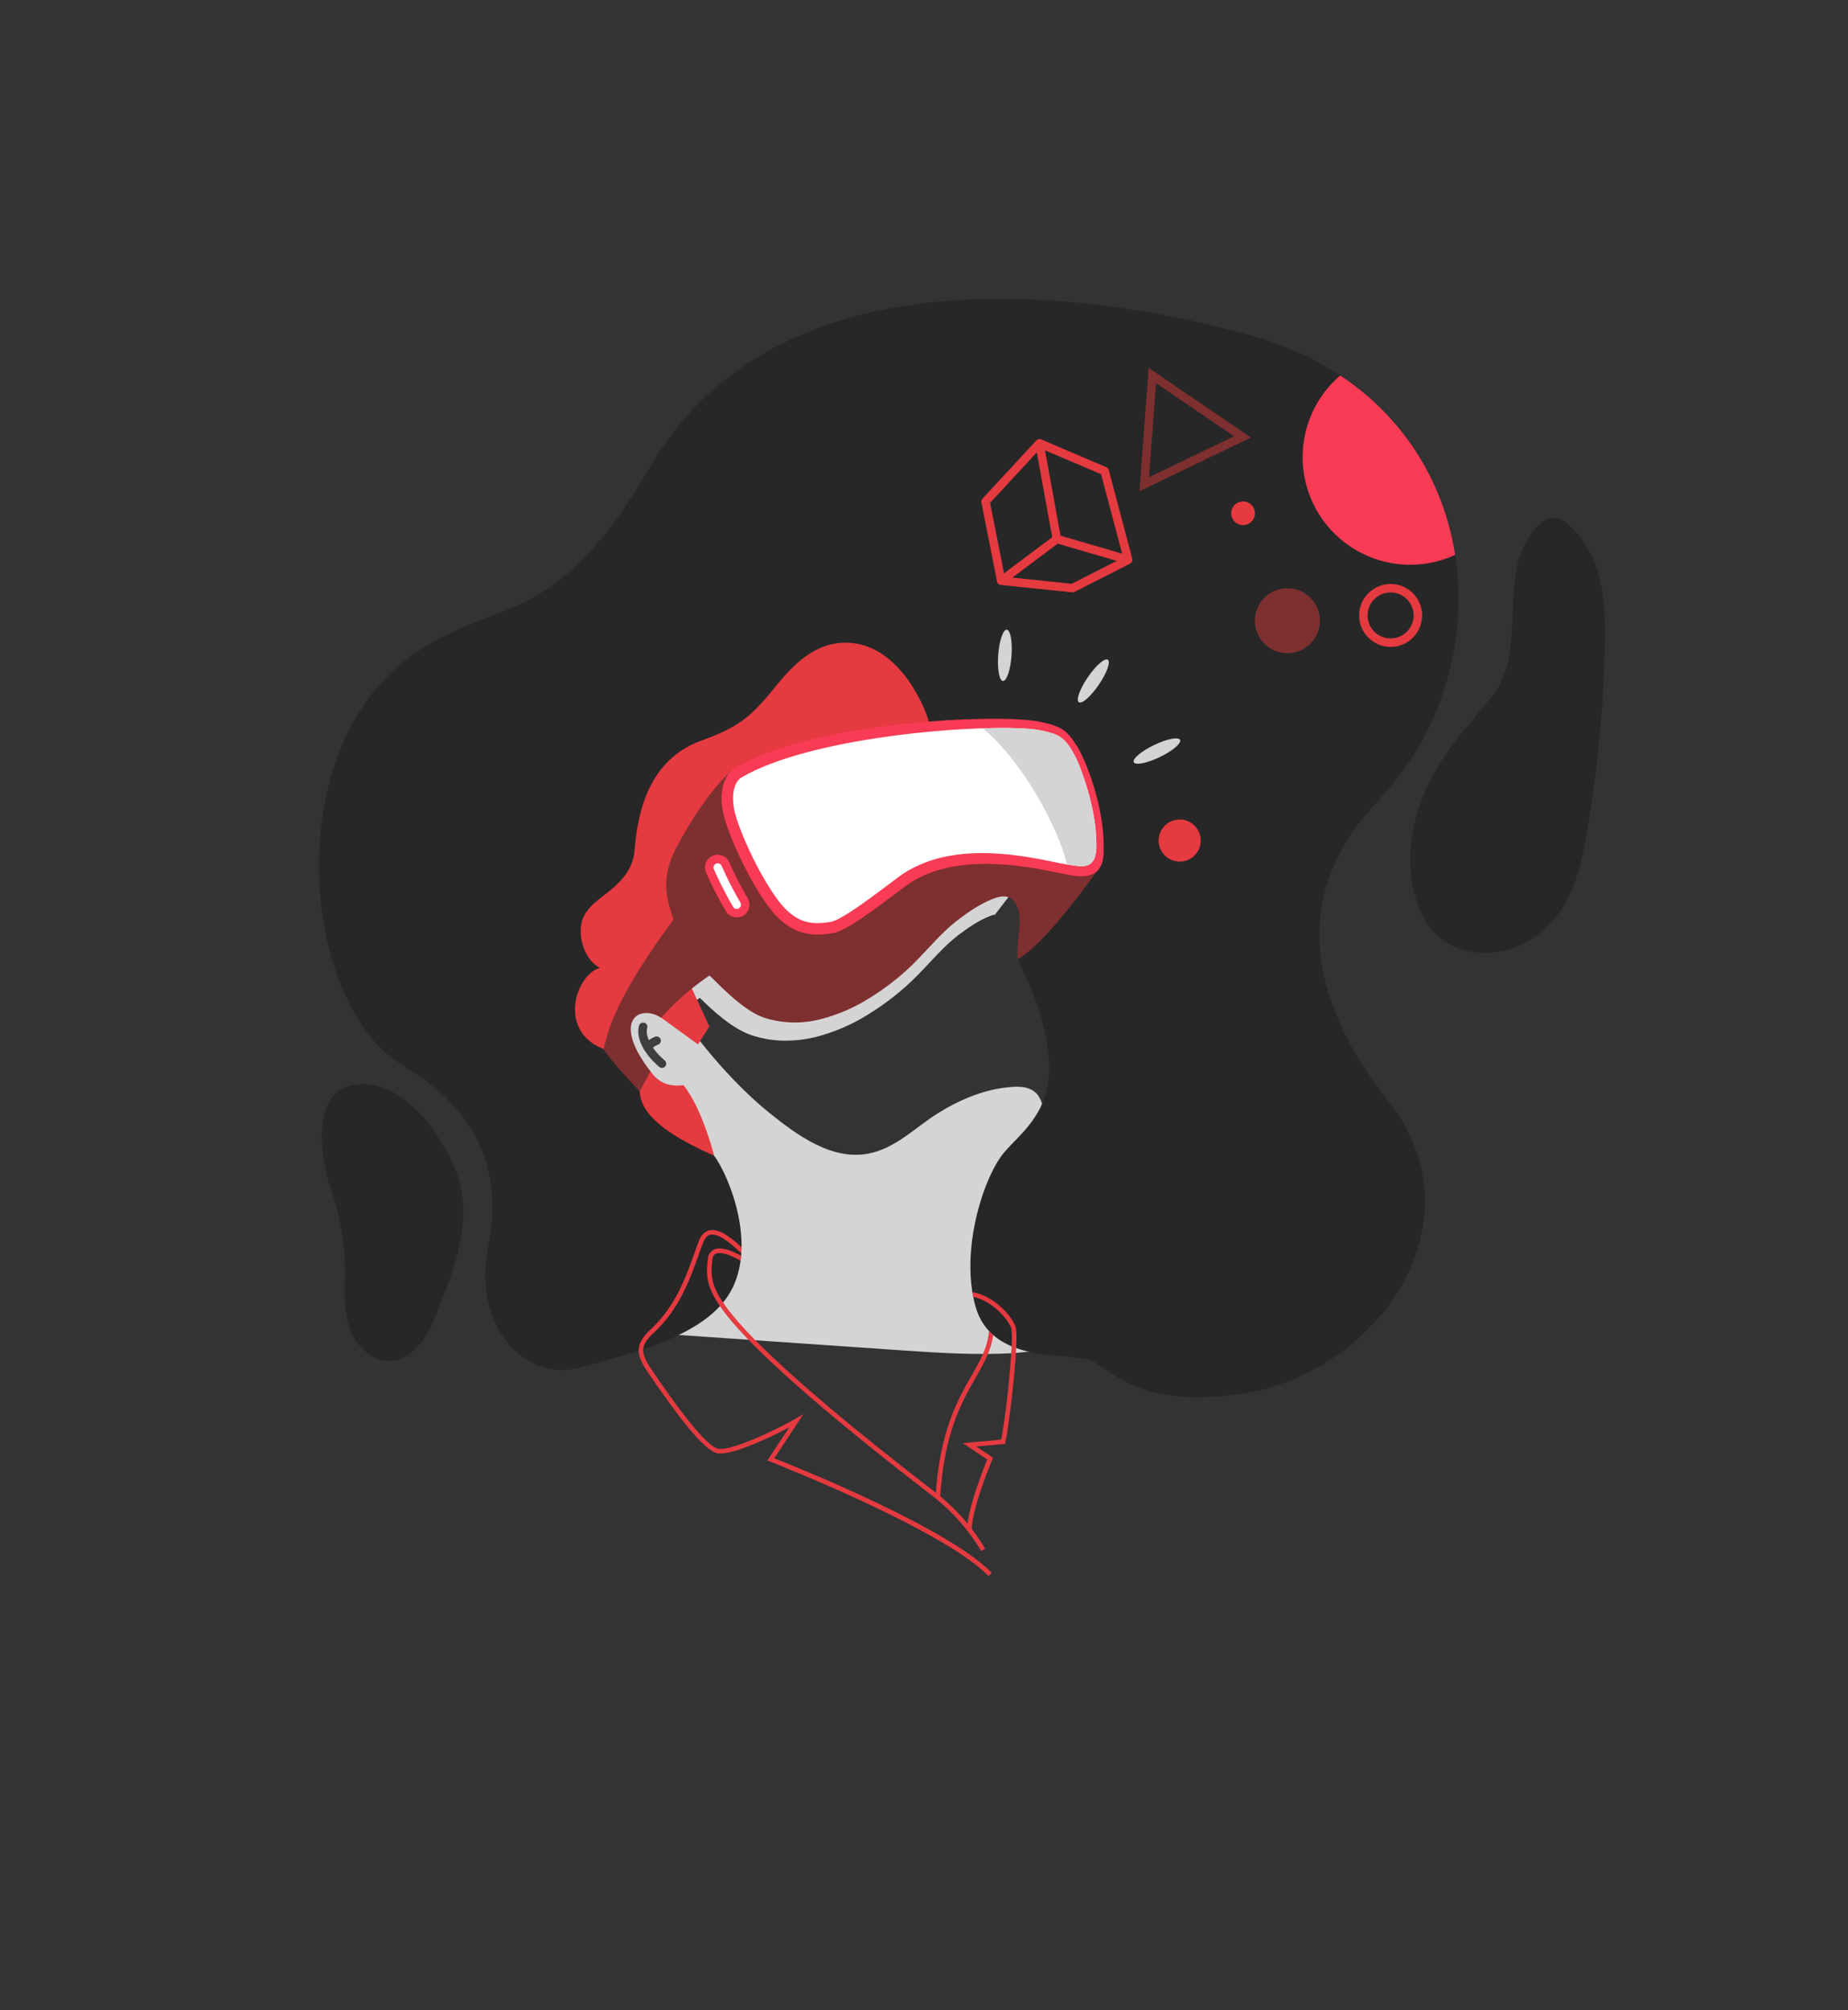 <svg xmlns="http://www.w3.org/2000/svg" xmlns:xlink="http://www.w3.org/1999/xlink" width="823.125" height="895.391" viewBox="0 0 823.125 895.391"><rect x="0" y="0" width="823.125" height="895.391" fill="#333333" stroke="none"/><defs><style>.a{fill:none;}.b{clip-path:url(#a);}.c{fill:#d4d4d4;}.d{clip-path:url(#b);}.e{fill:#272727;}.f{clip-path:url(#c);}.g{clip-path:url(#d);}.h{fill:url(#e);}.i{clip-path:url(#f);}.j{fill:#7e2f2f;}.k{fill:#f93b55;}.l{fill:#fff;}.m{fill:#e53a40;}.n{fill:#3e3e3e;}</style><clipPath id="a"><path class="a" d="M942.875,1519.524a10.58,10.58,0,0,0-5.41,2.577c-3.967,3.794-3.076,10.393-.827,15.4,7.307,16.27,24.668,25.967,33.219,41.617,4.971,9.1,6.621,19.585,8.193,29.833,1.489,9.7,2.964,19.729.518,29.238-2.9,11.289-10.948,20.433-18.757,29.088l99.526,6.856c15.425,1.063,30.88,2.126,46.335,1.656,10.923-.333,22.085-1.5,31.935-6.237-13.042-36.257-1.1-73.6-.125-110.553.122-4.606-.114-9.592-2.984-13.2-2.565-3.221-4.788,12.6-4.841,12.724-2.321,5.51-1.25,2.42-5.578,6.362.535-.487-1.272-3.641-1.612-4.117a8.511,8.511,0,0,0-3.265-2.693c-3.38-1.627-7.391-1.258-11.038-.839-10.744,1.236-21.088,5.708-30.187,11.368-10.154,6.315-18.993,15.808-31.186,18.083-16.221,3.027-31.39-7.972-44.232-18.333-10.458-8.438-21.146-19.806-29.514-30.32-4.068-5.111-7.49-7.857-12.338-12.235-4.135-3.734-9.518-6.54-15-6.541a15.394,15.394,0,0,0-2.838.26" transform="translate(-934.72 -1519.264)"/></clipPath><clipPath id="b"><path class="a" d="M501.833,802.77q-.223.012-.447.029c-23.191,1.666-16.748,34.43-11.85,49.053a108.122,108.122,0,0,1,5.576,32.662c.129,8.645-.756,17.5,1.732,25.776s9.605,16.027,18.246,15.745c5.463-.179,10.425-3.543,13.824-7.823s5.481-9.431,7.519-14.5c7.625-18.98,16.1-41.231,8.216-61.9-6.152-16.131-22.147-39.078-41.469-39.08-.448,0-.894.012-1.345.037M1032.39,550.738c-2.56.366-4.732,2.068-6.5,3.954-18.873,20.127-2.61,54.291-20.268,75.849-11.574,14.13-23.387,26.807-30.358,44.248-6.3,15.765-8.038,33.945-1.6,49.656a35.923,35.923,0,0,0,6.258,10.4c10.729,12.009,30.8,12.01,44.169,3.035,16.393-11,20.781-27.874,23.985-46.122a553.868,553.868,0,0,0,8.033-77.871c.689-21.334,1.3-44.831-16.032-60.4a10.275,10.275,0,0,0-6.651-2.827,7.29,7.29,0,0,0-1.034.073M631.2,527.565c-43.379,74.461-67.026,56.867-105.885,84.025-60.116,42.012-49.768,156.074-4.1,183.079,39.28,23.226,43.057,54.141,37.572,81.292-6.832,33.815,16.135,60.115,41.541,52.943s57.668-14.688,67.666-35.865-2.3-50.21-8.446-58.407-40.3-24.251-42.013-47.819,3.052-28.39,16.4-35.523,158.486-47.819,164.292-40.646-3.415,36.548-3.415,36.548c4.782,9.905,14,29.326,14,48.5,0,20.494-13.316,29.421-20.152,37.572-8.881,10.589-19.811,43.379-12.638,68.655s40.3,20.494,50.21,23.568,19.961,21.825,66.947,15.371c62.165-8.539,108.913-77.013,66.947-130.136-26.983-34.157-51.27-85.383-4.782-134.235,60.457-63.531,46.111-178.3-56.017-206.988-29.11-8.178-70.148-16.5-112.34-16.5-59.9,0-122.123,16.78-155.788,74.566" transform="translate(-483.558 -452.999)"/></clipPath><clipPath id="c"><path class="a" d="M1141.53,1356.951h0m-6.239-11.118c-6.8,2.473-12.906,6.736-17.468,10.176-5.6,4.22-10.271,9.2-14.79,14.018-3.138,3.347-6.1,6.508-9.326,9.4a105.467,105.467,0,0,1-15.379,11.482,70.03,70.03,0,0,1-20.157,8.657,39.4,39.4,0,0,1-21.173-.484c-6.833-2.226-15.344-10.646-19.919-15.171-.965-.955-1.795-1.774-2.455-2.393l-3.509-3.289-4.037,2.613c-.5.325-8.2,4.407-18.549,16.183l9.094,7.349c5.766-6.563,8.127-7.355,12.165-10.382,5.754,5.659,14.53,13.892,23.4,16.782a48.09,48.09,0,0,0,14.9,2.3,56.31,56.31,0,0,0,12.9-1.535,82.207,82.207,0,0,0,23.742-10.129,117.59,117.59,0,0,0,17.18-12.821c3.62-3.244,6.91-6.75,10.091-10.141,4.355-4.643,8.467-9.03,13.221-12.613,3.879-2.923,9-6.523,14.272-8.44a4.646,4.646,0,0,1,2.032-.437.623.623,0,0,1-.211-.1l7.493-9.751a11.892,11.892,0,0,0-7.4-2.441,17.885,17.885,0,0,0-6.121,1.177" transform="translate(-988.53 -1344.657)"/></clipPath><clipPath id="d"><path class="a" d="M956.493,999.11c-7.514,8.539-12.98,13.059-28.539,18.684-26.621,9.624-28.7,38.232-29.869,49.629-.689,6.722-4.595,11.76-9.53,16.069-5.467,4.773-12.933,8.553-14.175,16.392-1.075,6.793,1.969,15.781,8.335,19.116-10.589,3.074-19.128,28.008,1.708,36.206l16.054,18.786c.341,5.465,2.733,15.371,33.132,28.692,0,0-5.123-20.836-13.662-31.424-7.856,1.025-11.9-2.3-14.687-6.148s-12.98-8.2-11.955-14.687,4.782-16.054,4.782-16.054l11.955,6.831,16.419,11.917,5.021-7.988L917.86,1115.52l111.386-106.174c-1.708-6.479-12.3-31.755-32.79-34.829a29.376,29.376,0,0,0-4.364-.331c-17.856,0-28.634,17.01-35.6,24.924" transform="translate(-871.65 -974.186)"/></clipPath><linearGradient id="e" x1="-0.673" y1="2.332" x2="-0.672" y2="2.332" gradientUnits="objectBoundingBox"><stop offset="0" stop-color="#6a428a"/><stop offset="0.999" stop-color="#e53a40"/><stop offset="1" stop-color="#e53a40"/></linearGradient><clipPath id="f"><rect class="a" width="823.125" height="895.391"/></clipPath></defs><g transform="translate(0 0.001)"><g transform="translate(274.642 446.393)"><g class="b"><rect class="c" width="204.11" height="156.998" transform="translate(-1.222 0)"/></g></g><g transform="translate(142.08 133.1)"><g class="d"><rect class="e" width="756.25" height="771.264" transform="translate(-250.706 297.447) rotate(-51.226)"/></g></g><g transform="translate(290.452 395.089)"><g class="f"><rect class="c" width="160.281" height="68.409" transform="translate(0 0)"/></g></g><g transform="translate(256.11 286.237)"><g class="g"><rect class="h" width="282.153" height="270.212" transform="matrix(0.606, -0.796, 0.796, 0.606, -118.186, 144.671)"/></g></g><g transform="translate(0 -0.001)"><g class="i" transform="translate(0 0)"><path class="j" d="M1135.416,1211.718c-5.123,6.49-22.87,32.036-35.85,39.891-.6-5.807.814-13.406.854-16.139.052-3.609-.4-8.323-3.517-10.714-2.273-1.747-5.17-1.273-7.672-.363-5.7,2.075-11.043,5.671-15.868,9.307-8.857,6.677-15.481,15.706-23.714,23.085a111.46,111.46,0,0,1-16.278,12.151,76,76,0,0,1-21.95,9.393,45.427,45.427,0,0,1-24.487-.623c-9.706-3.161-20.578-15.082-24.677-18.924a117.112,117.112,0,0,0-21.518,18.786c-9.905-6.148-22.2,1.367-4.782,23.909-1.366,2.733-4.782,8.881-4.782,8.881s-14.346-15.029-16.054-18.786c2.049-9.222,5.807-23.227,31.083-57.725-2.733-8.539-6.34-17.868,1.708-32.79,10.854-20.124,19.714-29.524,24.407-33.712,2.055-1.834,163.1,44.372,163.1,44.372" transform="translate(-646.238 -824.315)"/><path class="k" d="M1082.886,1323.6a5.657,5.657,0,0,1-4.879-2.784,168.948,168.948,0,0,1-8.785-17.157,5.661,5.661,0,0,1,10.355-4.58,157.316,157.316,0,0,0,8.181,15.985,5.661,5.661,0,0,1-4.872,8.536" transform="translate(-754.719 -914.997)"/><path class="l" d="M1091.954,1328.894a1.882,1.882,0,0,1-1.625-.929,165.087,165.087,0,0,1-8.582-16.767,1.886,1.886,0,0,1,3.449-1.526,161.327,161.327,0,0,0,8.383,16.376,1.887,1.887,0,0,1-1.625,2.845" transform="translate(-763.79 -924.069)"/><path class="k" d="M1100.059,1111.328c34.84-20.494,116.732-24.2,135.26-20.494,10.247,2.05,12.3,4.1,16.4,10.247s12.3,26.642,12.3,45.086c0,4.1,1.025,15.37-13.321,13.321-10.345-1.478-50.552-13.663-75.144,4.782-15.116,11.336-26.372,19.9-32.449,20.835-8.88,1.366-18.786,1.366-28.691-12.3s-18.847-34.6-20.152-42.7c-1.708-10.589,1.857-16.463,5.807-18.786" transform="translate(-772.427 -769.426)"/><path class="l" d="M1270.76,1163.678a4.643,4.643,0,0,1-1.667.96c-2.063.679-4.267.306-6.367.033-4.763-.619-9.439-1.753-14.155-2.646-4.393-.832-8.81-1.544-13.254-2.044a114.518,114.518,0,0,0-14.882-.764,77.46,77.46,0,0,0-15.354,1.724,55.178,55.178,0,0,0-14.671,5.42,47.542,47.542,0,0,0-5.615,3.621l-1.436,1.078c-12.4,9.3-24.1,18.082-28.718,18.792-7.756,1.194-15.4,1.3-23.765-10.239-9.482-13.077-18.075-33.272-19.242-40.5-1.258-7.8.9-12.117,3.346-13.554,33.644-19.791,115.881-24.5,132.99-21.074,8.954,1.79,10.547,3.426,13.844,8.371a47.7,47.7,0,0,1,4.473,9.52,111.642,111.642,0,0,1,4.708,15.764,79.73,79.73,0,0,1,2.1,18.181,15.061,15.061,0,0,1-.773,4.911,5.868,5.868,0,0,1-1.562,2.452" transform="translate(-784.75 -779.235)"/><path class="m" d="M1124.038,2018.568c-20.106-20.776-96.553-50.692-97.324-50.992l-1.182-.46,9.714-14.717c-7.965,4.164-25.625,12.68-31.92,11.472-6.224-1.186-17.981-17.151-28.662-32.611l-1.361-1.967c-5.392-7.75-8.071-13,.152-20.472,11.143-10.128,16.016-23.946,19.574-34.035.722-2.045,1.382-3.916,2.021-5.544,1.032-2.625,2.6-4.192,4.651-4.656,4.544-1.036,10.179,3.707,14.332,7.538l-.1,2.709c-3.662-3.423-9.779-9.142-13.783-8.249-1.371.311-2.417,1.425-3.2,3.407-.631,1.609-1.284,3.456-2,5.478-3.63,10.294-8.6,24.393-20.128,34.869-6.842,6.219-5.392,9.816.152,17.784l1.364,1.972c5.777,8.362,21.121,30.575,27.361,31.762,6.545,1.256,29.663-10.571,34.128-13.2l3.808-2.239-13.009,19.71c10.156,4.009,77.6,31.1,96.873,51.014Z" transform="translate(-683.743 -1316.626)"/><path class="m" d="M1193.967,2027.264l-.532-.832a88.305,88.305,0,0,0-21.774-24.186c-35.484-27.295-80.639-64.084-94.254-84.344-5.219-7.767-6.385-12.487-5.2-21.043a4.752,4.752,0,0,1,2.562-3.844c2.568-1.263,6.565-.381,12.2,2.694l-.244,2.209c-6.988-3.948-9.923-3.618-11.054-3.063a2.765,2.765,0,0,0-1.437,2.287c-1.118,8.05-.072,12.267,4.867,19.618,10.653,15.854,43.09,44.853,93.8,83.862a90.208,90.208,0,0,1,22.252,24.709l.528.826Z" transform="translate(-756.871 -1336.412)"/><path class="m" d="M1463.481,2064.469h-2.049c0-9.044,7.3-27.244,8.976-31.3l-10.936-7.29,17.154-1.559c2.645-13.841,5.785-46.706,4.365-49.864-2.874-6.389-10.37-12.4-16.856-13.69l-.387-2.147c7.25,1.093,15.887,7.826,19.112,15,1.994,4.438-2.237,41.189-4.371,51.856l-.15.75-12.9,1.172,7.513,5.009-.331.782c-.091.216-9.141,21.7-9.141,31.284" transform="translate(-1030.647 -1383.134)"/><path class="m" d="M1420.344,2091.741l-2.046-.12c1.714-29.077,9.682-43.044,16.084-54.267,3.96-6.943,7.1-12.452,7.7-19.728l1.865,1.8c-.949,6.959-4.141,12.555-7.788,18.947-6.3,11.038-14.132,24.774-15.818,53.371" transform="translate(-1001.571 -1424.803)"/><path class="c" d="M1533.643,1122.384a47.7,47.7,0,0,0-4.473-9.519c-3.3-4.945-4.89-6.581-13.844-8.371-4.565-.914-13.79-1.241-25.466-.865,17.284,14.3,33.146,43.071,37.519,60.64.9.15,1.8.3,2.7.417,2.1.273,4.3.646,6.368-.033a4.636,4.636,0,0,0,1.666-.96,5.867,5.867,0,0,0,1.562-2.452,15.055,15.055,0,0,0,.773-4.911,79.709,79.709,0,0,0-2.1-18.181,111.7,111.7,0,0,0-4.708-15.764" transform="translate(-1052.106 -779.25)"/><path class="n" d="M978.162,1570.308a1.879,1.879,0,0,1-1.234-.46c-8.457-7.33-10.163-14.292-8.94-18.364a1.885,1.885,0,1,1,3.611,1.083c-.678,2.26.2,7.843,7.8,14.429a1.886,1.886,0,0,1-1.235,3.313" transform="translate(-683.322 -1094.674)"/><path class="n" d="M977.195,1577.708a1.886,1.886,0,0,1-1.585-2.909c1.411-2.189,4.54-3.466,4.894-3.6a1.886,1.886,0,0,1,1.382,3.51,7.79,7.79,0,0,0-3.106,2.139,1.88,1.88,0,0,1-1.585.864" transform="translate(-688.74 -1109.452)"/><path class="j" d="M1931.277,906.123a14.474,14.474,0,1,1-14.474-14.474,14.474,14.474,0,0,1,14.474,14.474" transform="translate(-1343.383 -629.662)"/><path class="j" d="M1727.348,612.579l4.105-54.954,45.539,31.033Zm7.385-48.155-3.132,41.921,37.867-18.25Z" transform="translate(-1219.815 -393.782)"/><path class="k" d="M2022.644,653.47a47.7,47.7,0,0,0,20.026-4.388c-4.925-31.181-21.746-60.382-51.182-79.889a47.893,47.893,0,0,0,31.156,84.277" transform="translate(-1394.517 -401.951)"/><path class="m" d="M1554.552,720.414c.035-.05.07-.1.1-.154.014-.026.026-.052.04-.079.026-.053.052-.106.073-.16.012-.03.022-.061.032-.092.017-.052.033-.1.046-.159.008-.035.016-.069.022-.1.009-.051.016-.1.021-.155s.007-.076.009-.115,0-.1,0-.15c0-.03,0-.059,0-.088,0-.011,0-.022-.005-.033-.007-.057-.018-.113-.029-.169-.006-.03-.01-.062-.018-.092,0,0,0-.009,0-.013l-10.473-39.514a1.886,1.886,0,0,0-1.083-1.253l-29.041-12.4c-.04-.017-.082-.028-.122-.042s-.06-.024-.092-.033l-.019,0c-.022-.006-.045-.009-.067-.015a1.871,1.871,0,0,0-1.332.173c-.025.013-.051.024-.076.039-.052.031-.1.068-.15.1-.019.014-.04.026-.058.04l0,0c-.044.035-.084.075-.125.114-.023.021-.047.041-.068.064,0,.005-.009.009-.014.013L1488.094,692.1a1.885,1.885,0,0,0-.464,1.647l6.972,35.252c.006.031.016.061.024.092,0,.015,0,.03.009.044s.008.02.01.03a1.948,1.948,0,0,0,.073.2c.007.017.013.034.021.051a1.886,1.886,0,0,0,.286.447c.015.018.032.033.047.05.043.046.087.091.134.132.024.021.05.041.076.061.041.033.084.064.129.094s.061.039.093.058.088.048.133.069.069.033.1.048c.012,0,.022.011.034.016s.043.011.065.019a1.855,1.855,0,0,0,.2.058c.045.01.09.018.135.024.025,0,.048.011.073.013l31.768,3.309a1.725,1.725,0,0,0,.2.011,1.9,1.9,0,0,0,.855-.2l24.792-12.606.012-.007a1.969,1.969,0,0,0,.2-.121c.023-.016.046-.032.068-.049a1.91,1.91,0,0,0,.153-.129c.032-.03.061-.063.091-.095s.079-.084.114-.128c.017-.023.031-.047.048-.07m-4.219-3.831-27.441-8.016-6.911-38.033,24.969,10.658Zm-38.016-45.105,6.862,37.764-21.459,16.078-6.2-31.366ZM1527.863,730l-26.425-2.753,14.4-10.789,5.784-4.334,26.292,7.681Z" transform="translate(-1050.506 -469.988)"/><path class="c" d="M1739.137,1119.947c.711,1.476-3.33,4.9-9.027,7.643s-10.891,3.774-11.6,2.3,3.33-4.9,9.027-7.643,10.891-3.774,11.6-2.3" transform="translate(-1213.515 -790.405)"/><path class="c" d="M1647.278,999.69c1.354.923-.435,5.907-4,11.132s-7.545,8.714-8.9,7.791.435-5.907,4-11.132,7.545-8.714,8.9-7.791" transform="translate(-1153.846 -705.854)"/><path class="c" d="M1516.75,954.52c1.634.122,2.577,5.333,2.105,11.639s-2.177,11.319-3.811,11.2-2.577-5.333-2.106-11.639,2.177-11.319,3.811-11.2" transform="translate(-1068.318 -674.059)"/><path class="m" d="M1868.862,760.936a5.272,5.272,0,1,1-1.575,7.287,5.271,5.271,0,0,1,1.575-7.287" transform="translate(-1318.042 -536.762)"/><path class="m" d="M1760.721,1243.751a9.373,9.373,0,1,1-2.8,12.957,9.373,9.373,0,0,1,2.8-12.957" transform="translate(-1240.348 -877.253)"/><path class="m" d="M2074.423,913.252a14.012,14.012,0,1,1,14.014-14.012,14.029,14.029,0,0,1-14.014,14.012m0-24.251a10.239,10.239,0,1,0,10.24,10.239A10.249,10.249,0,0,0,2074.423,889" transform="translate(-1455.018 -625.128)"/></g></g></g></svg>